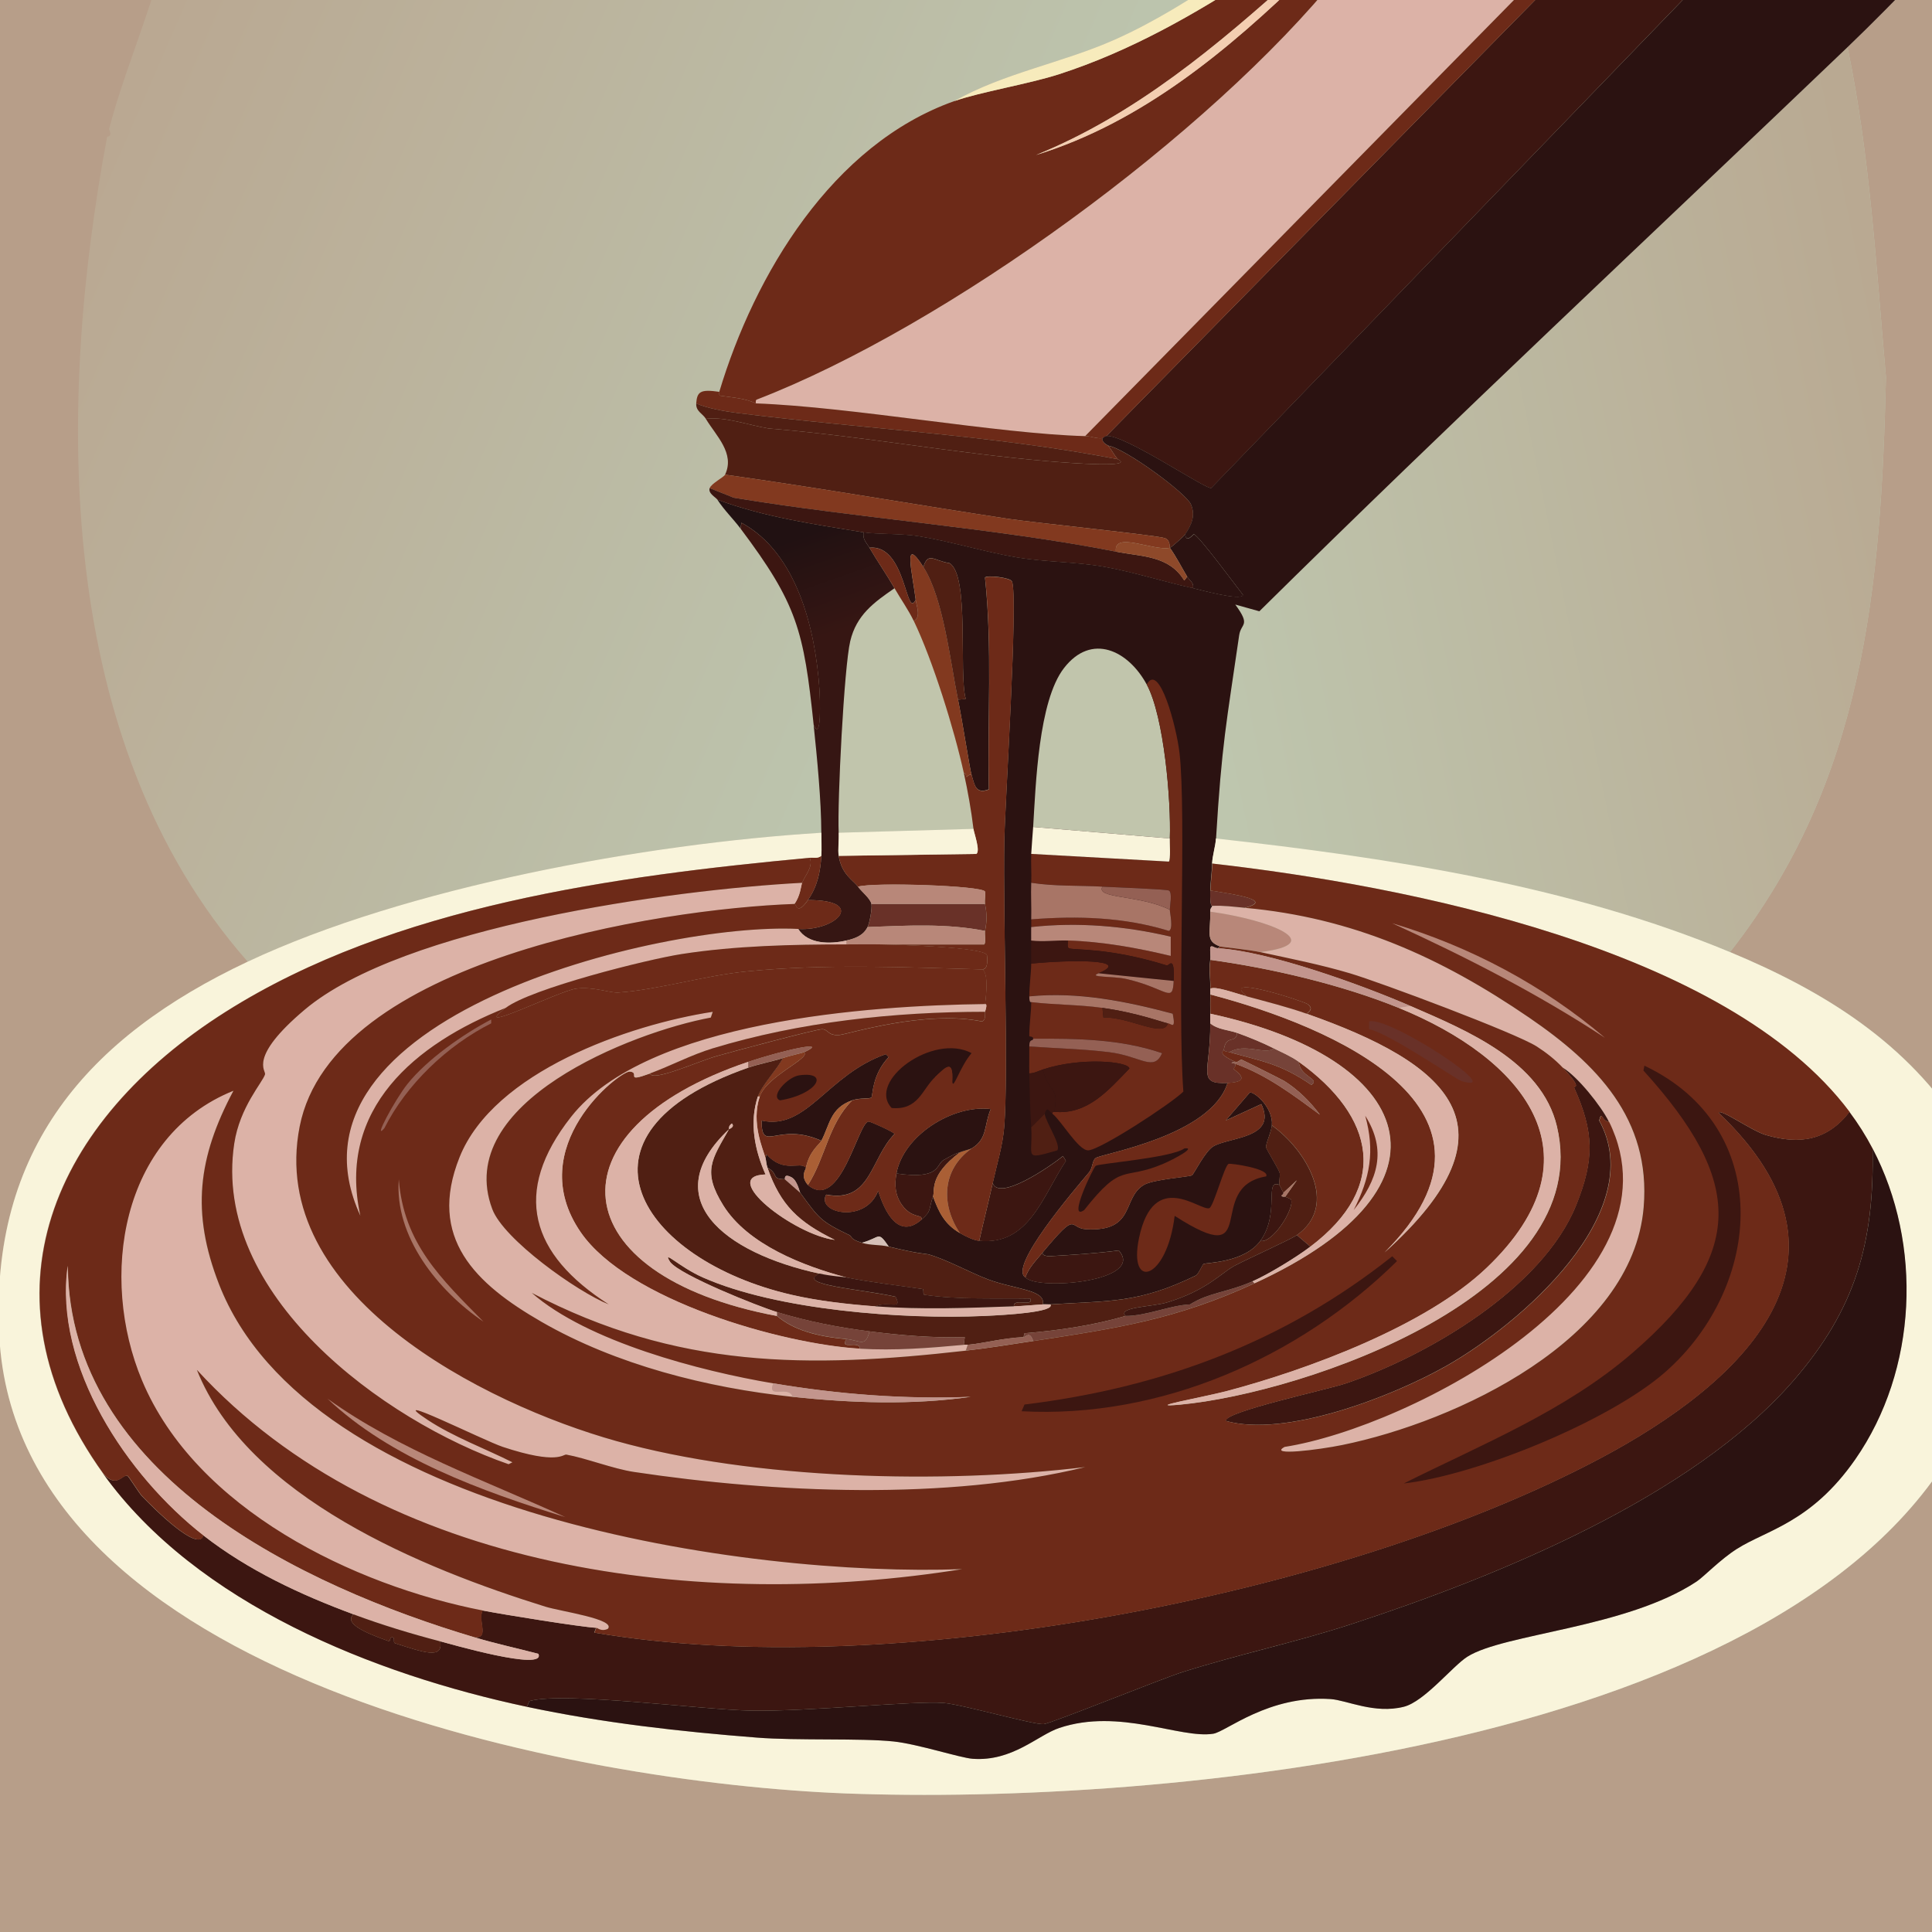 <?xml version="1.0" encoding="UTF-8"?>
<svg id="Layer_1" data-name="Layer 1" xmlns="http://www.w3.org/2000/svg" version="1.1" xmlns:xlink="http://www.w3.org/1999/xlink" viewBox="0 0 500 500">
  <defs>
    <style>
      .cls-1 {
        fill: #f7ebbc;
      }

      .cls-1, .cls-2, .cls-3, .cls-4, .cls-5, .cls-6, .cls-7, .cls-8, .cls-9, .cls-10, .cls-11, .cls-12, .cls-13, .cls-14, .cls-15, .cls-16, .cls-17, .cls-18, .cls-19, .cls-20, .cls-21, .cls-22, .cls-23, .cls-24 {
        stroke-width: 0px;
      }

      .cls-2 {
        fill: #aa5f35;
      }

      .cls-3 {
        fill: url(#linear-gradient);
      }

      .cls-4 {
        fill: #3c1611;
      }

      .cls-5 {
        fill: #a87566;
      }

      .cls-6 {
        fill: #764339;
      }

      .cls-7 {
        fill: #82391f;
      }

      .cls-8 {
        fill: #c3958d;
      }

      .cls-9 {
        fill: #6d2a18;
      }

      .cls-10 {
        fill: #693128;
      }

      .cls-11 {
        fill: #b79e89;
      }

      .cls-12 {
        fill: #946054;
      }

      .cls-13 {
        fill: url(#linear-gradient-2);
      }

      .cls-14 {
        fill: #2b1211;
      }

      .cls-15 {
        fill: #501f13;
      }

      .cls-16 {
        fill: url(#linear-gradient-3);
      }

      .cls-17 {
        fill: #b88779;
      }

      .cls-18 {
        fill: #d5c0b8;
      }

      .cls-19 {
        fill: #f4ceb1;
      }

      .cls-20 {
        fill: #8e492a;
      }

      .cls-21 {
        fill: #dcb2a7;
      }

      .cls-22 {
        fill: #f9f4db;
      }

      .cls-23 {
        fill: #c1c5ac;
      }

      .cls-24 {
        fill: url(#linear-gradient-4);
      }
    </style>
    <linearGradient id="linear-gradient" x1="-335.13" y1="-158.11" x2="94.43" y2="28.93" gradientTransform="translate(283.86 276.12) scale(.86 1)" gradientUnits="userSpaceOnUse">
      <stop offset="0" stop-color="#baa892"/>
      <stop offset="1" stop-color="#bcc4ad"/>
    </linearGradient>
    <linearGradient id="linear-gradient-2" x1="-91.4" y1="-167.47" x2="338.16" y2="19.56" gradientTransform="translate(68.62 131.67) scale(.5)" xlink:href="#linear-gradient"/>
    <linearGradient id="linear-gradient-3" x1="853.83" y1="-18.03" x2="479.84" y2="58.74" gradientTransform="translate(68.62 131.67) scale(.5)" gradientUnits="userSpaceOnUse">
      <stop offset="0" stop-color="#b9a992"/>
      <stop offset="1" stop-color="#bec6ae"/>
    </linearGradient>
    <linearGradient id="linear-gradient-4" x1="262.36" y1="19.59" x2="279.89" y2="69.43" gradientTransform="translate(68.62 131.67) scale(.5)" gradientUnits="userSpaceOnUse">
      <stop offset="0" stop-color="#211112"/>
      <stop offset="1" stop-color="#361613"/>
    </linearGradient>
  </defs>
  <g id="Background">
    <rect class="cls-3" x="-2.17" y="-6.89" width="510.21" height="510.38"/>
    <path class="cls-13" d="M317.7-6.71c-9.2,6.29-18.94,12.39-29.15,16.94-13.59,6.05-28.86,8.69-41.6,15.94-31.55,11.19-51.65,44.82-60.79,75.23-4.84-.71-5.75-.1-5.98,2.99-.15,2.04,1.68,2.64,2.49,3.99,2.61,4.36,7.6,8.91,4.98,14.45-.31.66-3.56,2.27-3.99,3.49-.48,1.37,1.6,2.39,1.99,2.99,1.82,2.81,4.02,4.87,5.98,7.47,14.69,19.55,16.36,26.38,18.93,50.82.89,8.46,1.97,19.53,1.99,27.9-45.39,2.82-107.46,14.06-148.48,33.38C13.85,191.81,14.68,104.83,27.72,35.4c1.55-.15.46-1.86.5-1.99,3.53-13.54,9.22-26.62,12.95-40.11,92.17-.37,184.35-.05,276.52,0Z"/>
    <path class="cls-11" d="M41.18-6.71c-3.74,13.49-9.43,26.57-12.95,40.11-.03.13,1.05,1.84-.5,1.99-13.04,69.43-13.87,156.41,36.37,213.5C22.61,268.43-2.72,297.64-.18,345.8c4.69,88.89,150.28,115.69,218.98,118.33,80.65,3.1,247.14-11.38,289.23-93.67-.03,44.34.03,88.69,0,133.03H-2.17V-6.71c14.45-.04,28.9.06,43.35,0Z"/>
    <path class="cls-11" d="M497.06-6.71c3.65.09,7.31-.06,10.96,0-.04,99.81.05,199.63,0,299.44-14.16-22.8-36.05-36.27-60.29-46.34,34.76-44.36,39.04-94.33,40.36-148.72-2.54-28.58-4.12-57.44-9.96-85.45,6.42-6.14,12.69-12.6,18.93-18.93Z"/>
    <path class="cls-16" d="M447.74,246.4c-41.77-17.35-88.34-24.42-133.03-29.4,1.49-24.53,2.66-29.67,5.98-52.56.48-3.3,3.13-2.34-1-7.97l6.23,1.74c50.02-49.41,101.41-97.39,152.21-145.98,5.84,28.01,7.42,56.87,9.96,85.45-1.32,54.39-5.6,104.37-40.36,148.72Z"/>
    <path class="cls-23" d="M236.49,160.7c4.91,10.18,10.52,28.25,12.95,39.36,1.03,4.72,1.91,9.65,2.49,14.45q-17.44.5-34.88,1c-.37-7.93,1.39-42.84,2.99-49.57,1.6-6.74,6.07-10,11.46-13.7,1.61,2.8,3.58,5.57,4.98,8.47Z"/>
  </g>
  <g>
    <g>
      <g>
        <path class="cls-24" d="M223.53,137.78c-.39,1.76.73,2.68,1.49,3.99,2.07,3.54,4.42,6.89,6.48,10.46-5.39,3.7-9.86,6.96-11.46,13.7-1.6,6.74-3.36,41.64-2.99,49.57.09,1.89-.24,4.46,0,5.98.78,4.9,3.76,6.28,4.98,7.97.98,1.36,3.23,3.1,3.49,4.48.22,1.19-.46,4.9-1,5.98-1.1,2.23-3.24,2.97-5.48,3.49-4.2.97-9.95.99-12.46-2.99,9.92.62,17.77-7.52,2.49-7.47,2.49-3.5,3.26-7.39,3.49-11.46.11-1.97,0-4,0-5.98-.02-8.37-1.1-19.44-1.99-27.9,2.07,4.58,1.66-6.76,1.49-9.22-1.03-15.46-5.79-35.3-20.18-43.1l-.25,1.49c-1.96-2.6-4.16-4.67-5.98-7.47,12.25,4.56,25.04,6.36,37.87,8.47Z"/>
        <path class="cls-4" d="M210.58,187.61c-2.57-24.44-4.25-31.27-18.93-50.82l.25-1.49c14.39,7.8,19.15,27.63,20.18,43.1.16,2.46.58,13.79-1.49,9.22Z"/>
        <path class="cls-9" d="M209.08,232.95c-2.96,4.16-2.91.98-3.49,1,1.53-2.03,1.72-4.77,1.99-5.48.75-1.98,2.92-4.04,1.99-6.48,1.07-.1,2,.27,2.99-.5-.23,4.07-1,7.96-3.49,11.46Z"/>
      </g>
      <g>
        <path class="cls-21" d="M398.41-6.71q-58.79,59.79-117.58,119.58c-22.69-.62-60.22-7.55-85.2-8.47,0-.33-.14-.85.25-1,49.03-18.92,117.12-68.42,150.72-110.11,17.27.01,34.54-.02,51.82,0Z"/>
        <path class="cls-4" d="M440.76-6.71l-.5,1.74q-63.4,65.64-126.8,131.29c-1.48.36-22.77-14.11-27.15-13.45q58.79-59.79,117.58-119.58c12.29.02,24.58-.03,36.87,0Z"/>
        <path class="cls-9" d="M403.89-6.71q-58.79,59.79-117.58,119.58c-.43-.01-.5.41-1,.5-1.37.25-2.7-.45-4.48-.5q58.79-59.79,117.58-119.58c1.83,0,3.65,0,5.48,0Z"/>
        <g>
          <path class="cls-9" d="M335.63-6.71c-20.45,18.43-41.74,36.37-67.51,46.83,27.42-8.45,49.78-27.18,70-46.83,2.82,0,5.65,0,8.47,0-33.6,41.69-101.69,91.19-150.72,110.11-.39.15-.25.66-.25,1-2.83-1.37-6.16-1.52-9.22-1.99-.42-.06-.2-.99-.25-1,9.14-30.41,29.24-64.04,60.79-75.23,6.65-2.36,19.29-4.43,27.15-6.98,18.32-5.92,35.01-15.42,51.07-25.91,3.49,0,6.98,0,10.46,0Z"/>
          <path class="cls-1" d="M325.17-6.71c-16.06,10.49-32.75,19.99-51.07,25.91-7.86,2.54-20.5,4.62-27.15,6.98,12.74-7.26,28.02-9.89,41.6-15.94,10.2-4.55,19.95-10.65,29.15-16.94,2.49,0,4.98,0,7.47,0Z"/>
          <path class="cls-19" d="M338.13-6.71c-20.22,19.65-42.59,38.39-70,46.83,25.77-10.47,47.06-28.41,67.51-46.83.83,0,1.66,0,2.49,0Z"/>
        </g>
        <path class="cls-15" d="M289.3,118.85c-.96-1.06-1.6-2.41-2.49-3.49,4.46.72,20.21,12.33,21.42,15.2,1.24,2.93.12,5.28-1.49,7.72-.26.4-3.58,3.4-3.99,3.49-.08-.11.18-1.94-1.25-2.49-1.9-.74-34.29-4.06-40.36-4.98-24.5-3.72-48.94-8.01-73.49-11.46,2.62-5.54-2.37-10.09-4.98-14.45,5.2-.59,10.92,1.62,16.19,2.49,24.14,1.97,48.13,6.41,72.24,8.47,6.13.53,22.74,1.75,18.19-.5Z"/>
        <path class="cls-7" d="M302.75,141.77c-4.31.91-14.66-4.41-13.95,1-31.11-6.11-67.16-8.69-98.9-13.95l-6.23-2.49c.43-1.21,3.67-2.83,3.99-3.49,24.55,3.45,48.99,7.74,73.49,11.46,6.07.92,38.46,4.25,40.36,4.98,1.43.55,1.16,2.38,1.25,2.49Z"/>
        <path class="cls-4" d="M288.8,142.77c6.74,1.32,13.74.96,17.69,7.47l.75-1c.58.97,1.84,1.55,1.49,2.99-7.57-1.66-15.05-4.09-22.67-5.48-7.45-1.36-15.41-1.23-22.92-2.49-8.48-1.43-16.89-4.09-25.41-5.48-4.34-.71-10.97-.47-14.2-1-12.83-2.11-25.62-3.91-37.87-8.47-.39-.6-2.47-1.62-1.99-2.99l6.23,2.49c31.74,5.26,67.79,7.84,98.9,13.95Z"/>
        <path class="cls-9" d="M186.16,101.41c.05,0-.17.93.25,1,3.06.47,6.39.63,9.22,1.99,24.98.92,62.51,7.85,85.2,8.47,1.79.05,3.12.75,4.48.5-.19,1.29,1.36,1.83,1.49,1.99.89,1.08,1.53,2.43,2.49,3.49-32.45-6.26-65.64-7.83-98.4-11.96-3.06-.39-7.94-1.22-10.71-2.49.23-3.09,1.13-3.7,5.98-2.99Z"/>
        <path class="cls-15" d="M289.3,118.85c4.55,2.25-12.05,1.02-18.19.5-24.11-2.06-48.11-6.5-72.24-8.47-5.27-.87-10.99-3.08-16.19-2.49-.81-1.35-2.64-1.94-2.49-3.99,2.77,1.27,7.65,2.11,10.71,2.49,32.76,4.13,65.95,5.7,98.4,11.96Z"/>
        <path class="cls-14" d="M308.73,152.23c.35-1.44-.91-2.02-1.49-2.99-1.46-2.45-2.83-5.16-4.48-7.47.41-.09,3.72-3.09,3.99-3.49.19,2.48,2.1-.04,2.24,0,1.31.37,10.88,13.37,12.71,15.69-.36,1.7-11.49-1.42-12.95-1.74Z"/>
        <path class="cls-20" d="M302.75,141.77c1.66,2.32,3.02,5.02,4.48,7.47l-.75,1c-3.94-6.51-10.95-6.15-17.69-7.47-.71-5.41,9.64-.09,13.95-1Z"/>
        <g>
          <path class="cls-14" d="M497.06-6.71c-6.24,6.34-12.51,12.79-18.93,18.93-50.8,48.59-102.19,96.58-152.21,145.98l-6.23-1.74c4.12,5.63,1.48,4.67,1,7.97-3.32,22.9-4.49,28.03-5.98,52.56-.13,2.08-.9,4.33-1,6.48-.1,2.29-.44,4.76-.5,6.98-.11,4.6.5,3.79.5,3.99,0,.41-.52.45-.5,1.49.13,5.33-1.38,7.64,2.49,8.97l-.5.5c-1.15-.07-1.49-.9-1.99-.25-.1,1.04.15,2.23,0,3.24-.44,2.91.08,4.78,0,7.47-.02.5.01,1,0,1.49-.05,1.78,0,3.24,0,4.98,0,.83,0,1.66,0,2.49.11,12.41-3.67,15.83,4.48,15.45-4.32,13.76-32.47,18.26-34.13,19.43-.96.68-.68,2.47-1.74,3.74-3.96,4.71-20.91,24.53-16.44,27.15,3.24,3.51,31.14,1,24.16-6.98-5.95.77-11.96,1.15-17.94,1.49-.24.01-2.12-.11-1.74-1,9.29-11.13,6.59-6.23,11.21-5.98,12.92.71,9.22-8.04,14.95-11.46,2.49-1.48,11.65-2.06,12.46-2.49.44-.23,3.39-6.21,5.48-7.47,4.04-2.45,16.71-2.02,12.46-10.96l-9.22,4.24,6.23-7.22c1.2-.33,6.14,3.95,5.73,8.47-.18,1.94-1.6,4.63-1.49,5.73.04.37,3.09,5.37,3.49,6.48.25.7-.25,2.55,0,3.24-4.08-1.83.18,7.37-4.98,14.45-4.16,5.7-13.98,5.6-14.7,5.98-.27.14-1.33,2.67-1.99,2.99-14.89,7.25-22.2,6.49-37.62,7.47-.66.04-1.33-.04-1.99,0,.81-3.82-7.19-3.86-14.2-6.48-4.39-1.64-10.96-5.26-15.45-6.48-.51-.14-2.58-.11-10.21-1.99-2.95-4.26-2.06-2.29-6.98-1-3.22-.98-2.4-1.59-3.24-1.99-7.55-3.62-7.85-4.35-12.71-10.96-.14-.18-.76-3.21-2.24-3.99-2.12-1.11-1.61.5-1.74.5-3.68-.06-1.42-1.31-4.48-2.99-.33-.94-.36-1.96-.5-2.49l.25-1c4.45,5.08,8.68,1.7,10.21,3.49-.15.75-1.47,2.16.5,4.48,8.45,6.99,12.91-16.09,15.69-16.44.37-.05,6.68,2.77,6.73,3.24-6.27,6.31-6.06,17.93-17.69,15.69-2.67,4.75,10.17,7.67,13.45-1,1.65,5.32,5.21,12.76,11.21,7.47,2.77-2.44,1.74-2.49,2.99-5.98,1.54,4.16,3.02,7.19,6.98,9.47,1.39.8,3.44,1.84,4.98,1.99,12.91,1.24,16.4-11.62,22.42-20.68l-.75-1.25c-3.56,2.86-16.55,11.73-18.19,6.98,1.08-4.87,2.6-9.69,2.99-14.7,1.08-13.96-.33-53.84,0-73.74.15-9.28,3.65-63.43,1.99-67.26-.43-1-6.52-1.68-6.98-1,1.94,18.18.6,36.54,1,54.81-3.49,1.34-3.69-1.19-4.48-3.74-.41-1.32-2.39-14.04-3.49-19.43l1.99-.25c-1.86-6.51,1.07-32.13-4.24-35.13-3.98-.58-5.47-3.02-6.73,1-5.4-8.41-2.89,1.31-1.99,8.47-2.56,5.36-2.42-14.4-11.96-13.45-.76-1.3-1.88-2.23-1.49-3.99,3.23.53,9.86.29,14.2,1,8.52,1.39,16.93,4.05,25.41,5.48,7.5,1.27,15.47,1.13,22.92,2.49,7.62,1.39,15.1,3.82,22.67,5.48,1.46.32,12.59,3.44,12.95,1.74-1.82-2.32-11.4-15.32-12.71-15.69-.14-.04-2.05,2.48-2.24,0,1.62-2.44,2.73-4.8,1.49-7.72-1.21-2.86-16.96-14.48-21.42-15.2-.14-.17-1.69-.71-1.49-1.99.5-.09.56-.51,1-.5,4.39-.65,25.67,13.81,27.15,13.45Q376.86,60.68,440.27-4.96l.5-1.74c18.74.04,37.57-.44,56.3,0Z"/>
          <g>
            <path class="cls-23" d="M296.77,177.14c4.51,8.33,6.32,30.25,5.98,39.86q-17.69-1.49-35.37-2.99c.68-10.85,1.36-32.56,7.97-41.1,7.14-9.24,16.66-4.56,21.42,4.24Z"/>
            <g>
              <g>
                <path class="cls-9" d="M272.36,288.25c-.05-.62.49-.46.5-.5,8.62.78,13.95-5.56,19.43-11.21-.17-1.86-12.6-3.01-22.42.25-1.16.38-2.25,1.01-3.49,1-.05-2.32.03-4.65,0-6.98,6.87.51,13.83.64,20.68,1.49,8.25,1.03,11.51,5.18,13.7.25-10.72-3.68-22.19-3.82-33.38-3.74,0-.76-.99-.36-1-.75-.02-2.91.5-5.92.5-8.72,6.12.72,12.33.64,18.43,1.49l.25,2.49c6.63-.23,15.68,5.43,16.69,1.49.87.09,2.1,1.82,1.25-2.49-12.03-3.23-24.63-5.74-37.12-4.48,0-2.84.47-5.73.5-8.47,9.95-.98,26.36-1.21,17.44,2.49-2.97,1.16,3.87.71,7.22,1.49,10.59,2.48,11.93,6.45,12.21.5.32-6.91-1.29-3.84-1.74-3.99-15.39-4.8-24.27-3.87-25.41-4.48-.49-.26-.17-1.44-.25-1.99,8.98.28,17.93,1.9,26.66,3.99v-4.98c-11.78-2.78-24.07-3.82-36.12-2.49.02-.62-.02-1.27,0-1.99,12.03-.93,23.98-.6,35.62,2.99,1.24-.42.25-4.7.25-5.48,0-.82.74-4.55-.25-4.98-.79-.35-14.64-.85-17.19-1-6.13-.35-12.33-.03-18.43-1,.1-2.48-.12-4.99,0-7.47q17.81,1,35.62,1.99c.5-.35.21-4.98.25-5.98.34-9.61-1.47-31.53-5.98-39.86,3.23-5.94,7.7,11,8.47,17.69,1.84,15.89-.59,65.9,1,87.69-3.31,3.24-21.7,15.21-24.66,15.2-2.55-.01-6.9-7.65-9.22-9.47Z"/>
                <g>
                  <path class="cls-9" d="M317.95,301.21c.53-.23,10.85,1.28,9.72,3.24-16.24,2.76-.67,24.97-23.67,10.21-2.01,16.68-12.09,19.44-9.22,5.73,3.8-18.1,15.85-6.86,18.19-7.72,1.1-.4,3.9-10.99,4.98-11.46Z"/>
                  <path class="cls-4" d="M269.87,276.79c1.85,6.76,4.19,3.99,2.99,10.96,0,.03-.55-.12-.5.5-1.03-.81-1.39-2.04-1.99,0l-3.49,3.49c-.3-4.63-.4-9.31-.5-13.95,1.24.02,2.33-.61,3.49-1Z"/>
                  <path class="cls-15" d="M266.88,291.74l3.49-3.49c.17,2.01,4.39,8.14,3.24,9.47-8.99,2.6-6.23,1.73-6.73-5.98Z"/>
                  <path class="cls-4" d="M272.86,287.75c1.2-6.97-1.14-4.2-2.99-10.96,9.82-3.26,22.25-2.11,22.42-.25-5.48,5.65-10.81,11.99-19.43,11.21Z"/>
                </g>
              </g>
              <g>
                <path class="cls-5" d="M285.31,229.46c-1.81,3.16,9.66,2.09,17.44,5.98,0,.78.99,5.06-.25,5.48-11.64-3.59-23.59-3.92-35.62-2.99.09-3.15-.12-6.32,0-9.47,6.1.96,12.3.65,18.43,1Z"/>
                <path class="cls-22" d="M302.75,217c-.04,1,.25,5.63-.25,5.98q-17.81-1-35.62-1.99c.12-2.32.35-4.65.5-6.98q17.69,1.49,35.37,2.99Z"/>
                <path class="cls-4" d="M276.34,243.41c.08.55-.24,1.73.25,1.99,1.14.62,10.02-.31,25.41,4.48.46.14,2.07-2.92,1.74,3.99l-19.43-1.99c8.92-3.7-7.49-3.47-17.44-2.49.02-2-.04-3.92,0-5.98,3.12.39,6.31-.1,9.47,0Z"/>
                <path class="cls-17" d="M276.34,243.41c-3.16-.1-6.35.39-9.47,0,.02-1.16-.03-2.33,0-3.49,12.05-1.33,24.34-.29,36.12,2.49v4.98c-8.72-2.09-17.68-3.71-26.66-3.99Z"/>
                <path class="cls-12" d="M266.38,270.81c-.03-2.19,1-1.23,1-1.99,11.19-.08,22.66.06,33.38,3.74-2.19,4.93-5.45.78-13.7-.25-6.84-.85-13.8-.98-20.68-1.49Z"/>
                <path class="cls-5" d="M302.25,264.83c-1.01-.1-7.8-2.71-16.94-3.99-6.11-.85-12.32-.77-18.43-1.49,0-.08-.5.44-.5-1.49,12.49-1.26,25.08,1.26,37.12,4.48.86,4.31-.38,2.58-1.25,2.49Z"/>
                <path class="cls-18" d="M230.01,322.63c-2.31-.57-4.63-.28-6.98-1,4.92-1.3,4.03-3.27,6.98,1Z"/>
                <path class="cls-8" d="M207.09,308.68l-3.99-3.49c.13,0-.38-1.61,1.74-.5,1.48.77,2.11,3.8,2.24,3.99Z"/>
                <path class="cls-12" d="M302.75,235.44c-7.78-3.89-19.25-2.81-17.44-5.98,2.55.14,16.4.65,17.19,1,.98.43.25,4.16.25,4.98Z"/>
                <path class="cls-15" d="M302.25,264.83c-1.01,3.94-10.06-1.72-16.69-1.49l-.25-2.49c9.14,1.27,15.93,3.88,16.94,3.99Z"/>
                <path class="cls-5" d="M284.32,251.88l19.43,1.99c-.28,5.95-1.61,1.98-12.21-.5-3.36-.79-10.19-.34-7.22-1.49Z"/>
              </g>
            </g>
          </g>
        </g>
      </g>
      <g>
        <path class="cls-7" d="M238.98,146.75c5.2,8.1,6.96,24.52,8.97,34.38,1.1,5.39,3.07,18.11,3.49,19.43-.84-.23-1.18.51-1.25.5-.41-.09-.02-1.07-.75-1-2.43-11.11-8.04-29.18-12.95-39.36,1.94-.97.72-3.72.5-5.48-.9-7.16-3.41-16.88,1.99-8.47Z"/>
        <path class="cls-15" d="M247.94,181.13c-2.01-9.86-3.77-26.28-8.97-34.38,1.26-4.01,2.75-1.58,6.73-1,5.31,2.99,2.38,28.61,4.24,35.13l-1.99.25Z"/>
        <path class="cls-10" d="M320.19,267.33c-.39,2.98-2.93.22-3.49,4.48-1.25.95,1.11,2.15,2.99,2.99-2.12.33-.02.4,0,.5.22.9-.53,1.19-.5,1.25.26.51,5.4,3.41-1.49,3.74-8.15.39-4.37-3.03-4.48-15.45,1.86,1.63,4.78,1.71,6.98,2.49Z"/>
        <path class="cls-9" d="M236.98,155.22c.22,1.76,1.44,4.51-.5,5.48-1.4-2.9-3.37-5.67-4.98-8.47-2.05-3.57-4.41-6.92-6.48-10.46,9.54-.95,9.4,18.81,11.96,13.45Z"/>
        <g>
          <path class="cls-4" d="M253.43,321.14c1.11-4.99,2.38-9.95,3.49-14.95,1.63,4.75,14.63-4.11,18.19-6.98l.75,1.25c-6.02,9.05-9.51,21.92-22.42,20.68Z"/>
          <path class="cls-4" d="M265.38,330.6c.71-2.36,2.91-4.6,4.48-6.48-.38.89,1.5,1.01,1.74,1,5.98-.35,11.99-.72,17.94-1.49,6.97,7.97-20.92,10.48-24.16,6.98Z"/>
          <path class="cls-4" d="M248.44,298.22c-8.12,6.09-6.4,9.86-6.98,11.46-1.25,3.48-.22,3.54-2.99,5.98.44-1.54-2.37-.15-4.98-3.74-1.86-2.55-2.03-5.3-1.49-8.22,11.52,1.66,10.16-2.31,12.21-3.49,3.77-2.16,4.03-1.87,4.24-1.99Z"/>
          <path class="cls-2" d="M251.43,297.22c-7.65,5.43-8,14.48-2.99,21.92-3.95-2.27-5.44-5.31-6.98-9.47.57-1.6-1.14-5.37,6.98-11.46.41-.25,2.55-.74,2.99-1Z"/>
          <path class="cls-4" d="M331.15,306.69c.04.1.67,1.27,1,1.99.15.33-.53.68-.5.75.2.46.96.18,1,.25.09.17,1.41.54,1.49.75.9,2.38-4.81,11.46-7.97,10.71,5.16-7.07.9-16.28,4.98-14.45Z"/>
          <path class="cls-14" d="M251.43,297.22c-.44.25-2.58.75-2.99,1-.2.12-.46-.17-4.24,1.99-2.05,1.17-.69,5.15-12.21,3.49,1.8-9.86,14.55-17.87,24.41-16.69-1.79,4.2-.78,7.78-4.98,10.21Z"/>
          <path class="cls-14" d="M220.54,284.76c-5.71,2-5.78,6.33-7.97,10.46-11.33-5.06-15.55,3.42-15.45-5.23,11.71,2.61,16.97-11.92,32.14-17.19l.75.75c-4.43,4.66-4.09,10.04-4.48,10.46-.41.44-2.97.04-4.98.75Z"/>
          <g>
            <path class="cls-9" d="M256.91,306.19c-1.1,5-2.38,9.95-3.49,14.95-1.54-.15-3.59-1.19-4.98-1.99-5.01-7.44-4.66-16.49,2.99-21.92,4.2-2.43,3.19-6.01,4.98-10.21-9.86-1.18-22.61,6.83-24.41,16.69-.53,2.92-.36,5.67,1.49,8.22,2.61,3.59,5.42,2.2,4.98,3.74-6,5.29-9.56-2.15-11.21-7.47-3.28,8.66-16.13,5.75-13.45,1,11.63,2.23,11.42-9.38,17.69-15.69-.04-.47-6.36-3.29-6.73-3.24-2.79.35-7.24,23.44-15.69,16.44,4.55-7.09,5.31-15.82,11.46-21.92,2.02-.7,4.57-.3,4.98-.75.39-.43.06-5.81,4.48-10.46l-.75-.75c-15.17,5.27-20.43,19.8-32.14,17.19-.11,8.65,4.12.17,15.45,5.23-.51.96-3.11,2.66-3.99,6.98-1.53-1.79-5.77,1.59-10.21-3.49l-.25,1c-.6-2.29-3.79-9.05-1.49-15.94,1.78-5.32,13.36-9.96,11.46-11.46,6.89-3.21-4.98-.7-14.45,2.49-52.39,17.67-48.37,55.31,7.47,65.77,4.32,3.65,10.32,5.28,17.94,5.98-1.86,2.99,3.49.15,3.49,2.49-20.28-1.23-60.14-12.56-72.24-30.14-15.26-22.17,10.24-41.85,12.71-41.6,2.84.29-1.55,2.99,5.23.5.62,2.25,12.26-3.07,17.19-4.48,3.35-.96,25.99-7.05,27.4-6.98,1.63.09,1.37,1.76,4.48,1.49,2.09-.17,22.09-6.52,36.87-3.49,1.19-.66.5-1.75.75-2.49.8-2.44-.01-1.89,0-1.99,1.05-8.28-.46-8.5-.5-8.97-.02-.21,1.45.21,1-3.74-.8-2.09-23.63-2.67-27.4-2.74h26.66c.57-.4.1-2.7.25-3.49.53-2.8.51-4.24,0-6.98-.17-.92.22-2.84,0-3.24-.83-1.52-28.94-2.45-32.88-1.25-1.22-1.69-4.21-3.07-4.98-7.97q17.81-.25,35.62-.5c1.1-.77-.62-5.41-.75-6.48-.58-4.8-1.46-9.73-2.49-14.45.73-.07.34.9.75,1,.07.02.41-.73,1.25-.5.8,2.55.99,5.08,4.48,3.74-.4-18.26.95-36.63-1-54.81.45-.68,6.54,0,6.98,1,1.66,3.83-1.84,57.98-1.99,67.26-.33,19.9,1.08,59.78,0,73.74-.39,5.01-1.91,9.83-2.99,14.7Z"/>
            <path class="cls-2" d="M220.54,284.76c-6.15,6.1-6.91,14.84-11.46,21.92-1.97-2.32-.65-3.73-.5-4.48.88-4.31,3.47-6.01,3.99-6.98,2.19-4.13,2.26-8.47,7.97-10.46Z"/>
            <path class="cls-14" d="M246.45,279.78c.31-5.85-1.74-3.6-4.48-1-3.39,3.21-4.28,8.59-11.21,7.97-6.48-6.92,10.75-19.51,20.68-14.2-3.11,3.64-4.89,10.07-4.98,7.22Z"/>
            <path class="cls-14" d="M206.84,278.29c8-1.12,4.74,4.92-4.98,6.48-2.65-1.04,1.98-6.06,4.98-6.48Z"/>
            <path class="cls-9" d="M246.45,279.78c0,.05-.94-.17-1,.25-.17,1.26,2.67,3.25-6.73,8.22-2.16-1.57,6.66-7.02,3.24-9.47,2.74-2.6,4.79-4.86,4.48,1Z"/>
          </g>
          <path class="cls-7" d="M208.09,272.31c1.9,1.5-9.68,6.14-11.46,11.46h-.5c.97-2.9,4.96-7,6.48-9.96,1.8-.58,5.22-1.37,5.48-1.49Z"/>
          <g>
            <path class="cls-9" d="M318.2,272.31c8.2,2.31,13.08,2.9,21.18,8.47,2.43-1.64-2.96-2.01-3.24-5.98,19.79,14.22,23.59,32.24,2.99,47.83q-1.74-1.49-3.49-2.99c11.13-7.9,2.15-22.26-6.48-28.4.41-4.52-4.53-8.8-5.73-8.47l-6.23,7.22,9.22-4.24c4.26,8.94-8.41,8.51-12.46,10.96-2.09,1.26-5.04,7.24-5.48,7.47-.8.43-9.97,1.01-12.46,2.49-5.73,3.42-2.03,12.17-14.95,11.46-4.62-.26-1.92-5.15-11.21,5.98-1.57,1.88-3.78,4.11-4.48,6.48-4.47-2.62,12.48-22.45,16.44-27.15,1.06-1.27.78-3.05,1.74-3.74,1.66-1.17,29.81-5.67,34.13-19.43,6.9-.33,1.75-3.23,1.49-3.74-.03-.06.72-.35.5-1.25,8.21,2.95,14.98,8.1,21.92,13.2-2.51-3.36-5.66-6.49-9.22-8.72-.52-.32-9.83-4.98-10.96-5.48-.54-.24-1,.83-1.74.5-1.88-.84-4.24-2.04-2.99-2.99.58.45,1,.36,1.49.5Z"/>
            <path class="cls-14" d="M306.49,297.22c3.32-.45-2.64,2.78-5.48,3.99-10.52,4.47-10.43-.73-20.43,11.96-4.41,3.05,2.39-11.07,2.99-11.46.98-.64,19.52-2.05,22.92-4.48Z"/>
            <path class="cls-6" d="M329.66,271.31c2.18,1.09,4.49,2.06,6.48,3.49.28,3.97,5.67,4.34,3.24,5.98-8.1-5.57-12.97-6.16-21.18-8.47,3.93-2.48,9.3.8,11.46-1Z"/>
            <path class="cls-12" d="M319.69,275.3c-.02-.1-2.12-.17,0-.5.74.33,1.2-.74,1.74-.5,1.13.5,10.44,5.16,10.96,5.48,3.56,2.23,6.71,5.36,9.22,8.72-6.95-5.1-13.71-10.25-21.92-13.2Z"/>
          </g>
        </g>
      </g>
    </g>
    <g>
      <path class="cls-22" d="M212.57,215.51c0,1.98.11,4.01,0,5.98-.99.77-1.92.4-2.99.5-50.16,4.69-107.71,12.34-151.22,39.86-44.45,28.11-65.08,73.07-31.64,119.58,24.22,33.69,70.21,51.9,109.61,60.29,19.57,4.16,39.62,6.41,59.54,7.97,10.41.82,26.88.1,35.37,1,6.25.66,17.21,4.25,20.43,4.48,10.31.76,16.85-6.1,22.42-7.97,15.61-5.23,31.31,2.84,39.86,1.49,3.36-.53,14.33-10.06,30.39-8.97,4.16.28,11.32,3.92,18.93,1.99,5.36-1.35,12.62-10.54,16.44-12.95,9.5-6.02,41.12-7.43,59.29-19.43,1.92-1.27,6.12-5.71,10.46-8.47,7.74-4.92,19.22-6.77,30.64-23.17,16.13-23.16,17.52-55.64,4.48-80.47-1.75-3.34-3.72-6.45-5.98-9.47-31.71-42.38-115.06-58.63-164.92-64.27.1-2.15.87-4.4,1-6.48,44.69,4.98,91.26,12.04,133.03,29.4,24.23,10.07,46.13,23.54,60.29,46.34-.01,25.91.02,51.82,0,77.73-42.09,82.29-208.57,96.76-289.23,93.67C150.11,461.49,4.51,434.69-.18,345.8c-2.54-48.15,22.79-77.36,64.27-96.91,41.01-19.32,103.08-30.57,148.48-33.38Z"/>
      <path class="cls-15" d="M196.13,283.77c-2.25,6.73-.81,13.92,1.99,20.18-12.44.39,7.56,15.74,17.94,16.94-9.36-4.61-14-8.87-17.44-18.68,3.06,1.68.8,2.93,4.48,2.99l3.99,3.49c4.85,6.61,5.15,7.34,12.71,10.96.84.4.02,1.01,3.24,1.99,2.34.72,4.67.43,6.98,1,7.63,1.89,9.7,1.85,10.21,1.99,4.49,1.22,11.05,4.83,15.45,6.48,7.01,2.62,15.01,2.66,14.2,6.48-2.5.14-4.97.41-7.47.5-.24-2.27,5.16.26,4.24-1.99-8.94-.16-18.57.32-27.4-1-.47-.07-.02-1.42-.5-1.49-6.59-.98-13.13-1.69-19.68-2.99-11.02-2.92-25.58-8.5-31.89-18.68-5.45-8.79-2.98-11.8,1.49-19.68.04-.07,1.62-.58.75-1.49-1.01.68-.69,1.44-.75,1.49-18.94,17.84-1.48,31.98,23.42,37.37-6.36,2.93,10.82,3.98,19.68,5.98,1.88,3.7-1.73.91-5.23,2.49-7.14-.54-14.7-1.38-21.67-2.99-39.1-9.01-60.5-41.53-11.21-58.79,2.9-1.01,6.01-1.53,8.97-2.49-1.52,2.96-5.51,7.07-6.48,9.96Z"/>
      <path class="cls-21" d="M322.18,234.94c27.84,2.54,50.59,12.74,73.49,28.4,17.41,11.9,31.56,26.17,29.65,49.08-2.87,34.31-48.57,55.52-77.97,61.53-6.15,1.26-19.35,2.9-14.95.5,32.6-5.09,104.45-42.59,83.95-84.2-1.94-3.95-8.05-11.66-11.96-13.95-2-2.11-4.3-3.92-6.73-5.48-5.43-3.48-40.5-16.6-48.33-18.93-7.59-2.26-15.43-3.81-23.17-5.48,17.68-2.21,2.66-8.32-12.95-10.46-.03-1.05.5-1.09.5-1.49,2.84-.15,5.65.24,8.47.5Z"/>
      <path class="cls-15" d="M335.63,319.64c-1.6,1.13-12.79,6.15-16.19,7.97-3.37,1.81-7.02,6.3-17.44,9.47-3.66,1.11-12.93,1.18-10.71,3.49-7.86,2.3-16.64,3.71-26.16,4.48l-.25,1c-5.39.24-9.78,1.52-14.45,1.99-.33.03-.67-.03-1,0l.25-1.99c-8.26.24-16.48-.46-24.66-1.49-8.09-1.03-16.11-2.59-23.92-4.98-5.05-1.55-25.01-9.54-27.65-12.95-2.2-3.48,2.21,1.22,8.47,3.99,19.24,8.51,51.83,10.89,72.74,9.96,5.68-.25,18.43-.99,17.19-2.99,15.41-.98,22.73-.23,37.62-7.47.67-.32,1.72-2.85,1.99-2.99.72-.38,10.54-.28,14.7-5.98,3.16.75,8.88-8.33,7.97-10.71-.08-.21-1.41-.58-1.49-.75q1.49-2.12,2.99-4.24l-3.49,3.24c-.33-.72-.96-1.89-1-1.99-.25-.69.25-2.53,0-3.24-.39-1.1-3.45-6.11-3.49-6.48-.11-1.1,1.32-3.79,1.49-5.73,8.62,6.14,17.6,20.5,6.48,28.4Z"/>
      <path class="cls-21" d="M193.64,276.29c-49.29,17.26-27.89,49.78,11.21,58.79,6.97,1.61,14.53,2.45,21.67,2.99,11.99.9,23.89.44,35.87,0,2.5-.09,4.97-.35,7.47-.5.66-.04,1.33.04,1.99,0,1.24,2-11.51,2.74-17.19,2.99-20.91.93-53.5-1.45-72.74-9.96-6.26-2.77-10.67-7.46-8.47-3.99,2.65,3.42,22.6,11.41,27.65,12.95.03.4-.05.96,0,1-55.85-10.46-59.87-48.1-7.47-65.77v1.49Z"/>
      <path class="cls-17" d="M326.17,246.4c-3.4-.74-9.96-1.32-10.46-1.49-3.87-1.33-2.36-3.64-2.49-8.97,15.61,2.14,30.64,8.25,12.95,10.46Z"/>
      <path class="cls-21" d="M198.12,299.71c.14.54.17,1.55.5,2.49,3.43,9.81,8.08,14.07,17.44,18.68-10.38-1.2-30.37-16.55-17.94-16.94-2.8-6.26-4.24-13.44-1.99-20.18h.5c-2.3,6.89.9,13.66,1.49,15.94Z"/>
      <path class="cls-10" d="M322.18,234.94c-2.82-.26-5.63-.65-8.47-.5,0-.2-.61.62-.5-3.99,7.03,1.11,16.23,2.54,8.97,4.48Z"/>
      <path class="cls-4" d="M478.63,287.75c2.26,3.02,4.23,6.13,5.98,9.47.49,24.35-4.41,41.57-20.43,60.04-26.24,30.26-76.9,50.77-114.35,63.03-14.41,4.72-29.41,7.87-43.85,12.46-5.48,1.74-33.96,13.29-35.87,13.45-2.58.22-21.07-5.09-25.91-5.48-7.58-.61-35.09,2.27-49.82,1.99-13.05-.25-48.38-4.96-57.3-2.49-.19.05-.38.91-.75,1.49-39.4-8.38-85.39-26.6-109.61-60.29,3.47,3.85,4.9.1,6.23.5.31.09,3.01,4.48,3.74,5.23,3.14,3.27,14.64,14.78,15.94,10.21,11.57,9.02,25.18,15.37,38.86,20.43-3.17,2.82,6.33,5.89,9.22,6.98.25.09.09-1.31,1-1,.5.17,0,1.33.5,1.49,7.38,2.38,12.58,4.23,11.71-.5,2.03.53,27.52,7.95,25.41,3.24-5.41-1.41-10.95-2.6-16.44-4.24,3.84.11.64-4.31,1.99-6.98,5.44,1.06,25.38,4.28,29.4,4.48l-.5,1.25c76.04,12.99,192.48-9.07,260.33-45.09,36.88-19.58,70.87-51.27,30.64-89.43.36-1.25,8.5,4.64,12.21,5.73,8.78,2.58,15.93,1.44,21.67-5.98Z"/>
      <path class="cls-14" d="M136.34,441.71c.37-.58.56-1.44.75-1.49,8.92-2.47,44.25,2.25,57.3,2.49,14.74.28,42.24-2.6,49.82-1.99,4.84.39,23.33,5.7,25.91,5.48,1.91-.17,30.39-11.71,35.87-13.45,14.44-4.58,29.43-7.74,43.85-12.46,37.45-12.25,88.11-32.77,114.35-63.03,16.02-18.47,20.92-35.68,20.43-60.04,13.03,24.83,11.64,57.31-4.48,80.47-11.42,16.39-22.9,18.25-30.64,23.17-4.34,2.76-8.54,7.2-10.46,8.47-18.17,12.01-49.79,13.41-59.29,19.43-3.82,2.42-11.09,11.6-16.44,12.95-7.61,1.92-14.78-1.71-18.93-1.99-16.06-1.09-27.04,8.44-30.39,8.97-8.55,1.35-24.25-6.73-39.86-1.49-5.57,1.87-12.11,8.73-22.42,7.97-3.22-.24-14.18-3.82-20.43-4.48-8.49-.9-24.96-.18-35.37-1-19.92-1.56-39.97-3.81-59.54-7.97Z"/>
      <path class="cls-21" d="M206.59,240.42c2.5,3.98,8.25,3.96,12.46,2.99v1c-14.06,0-28.7.34-42.6,2.49-9.03,1.4-39,8.94-45.59,13.95-23.42,9.27-43.72,26.12-37.62,53.81-23.5-51.18,77.53-76.05,113.35-74.24Z"/>
      <path class="cls-22" d="M251.93,214.51c.13,1.06,1.84,5.7.75,6.48q-17.81.25-35.62.5c-.24-1.52.09-4.09,0-5.98q17.44-.5,34.88-1Z"/>
      <path class="cls-10" d="M254.92,233.94c.51,2.74.53,4.17,0,6.98-10.02-2-20.28-1.38-30.39-1,.54-1.08,1.22-4.79,1-5.98h29.4Z"/>
      <path class="cls-17" d="M254.92,233.94h-29.4c-.26-1.39-2.51-3.12-3.49-4.48,3.94-1.2,32.06-.28,32.88,1.25.22.4-.17,2.32,0,3.24Z"/>
      <path class="cls-17" d="M254.92,240.92c-.15.79.32,3.09-.25,3.49h-26.66c-2.98-.06-5.98,0-8.97,0v-1c2.24-.52,4.38-1.25,5.48-3.49,10.11-.38,20.38-1,30.39,1Z"/>
      <path class="cls-21" d="M154.28,421.28c-4.02-.21-23.96-3.42-29.4-4.48-33.45-6.52-74.23-26.23-88.19-59.54-11.14-26.58-5.61-63.2,23.67-74.98-9.21,17.31-10.96,31.5-3.74,50.07,23.19,59.61,136.85,75.81,192.32,73.74-67.02,10.76-149.83,1.04-198.05-51.57,13.15,32.99,58.43,51.41,90.18,61.28,3.98,1.24,18.32,3.22,16.19,5.73-1.63.82-2.68-.23-2.99-.25Z"/>
      <path class="cls-21" d="M207.59,228.46c-.27.71-.47,3.45-1.99,5.48-35.38,1.26-119.56,14.69-128.05,57.55-8.61,43.45,47.77,71.89,81.96,81.46,35.76,10.01,84.47,11.14,121.32,6.73-35.65,8.73-80.56,6.71-116.84,1.25-5.27-.79-12.42-3.58-17.44-4.48-.83-.15-2.21,2.72-16.44-1.99-4.94-1.64-31.5-14.94-19.43-6.98,6.65,4.39,14.8,7.38,21.92,10.96l-1,.5c-32.6-11.29-76.87-43.97-71-82.96,1.43-9.51,7.37-15.86,7.97-17.94.29-1-4.42-4.33,10.21-16.69,25.49-21.52,95.05-31.1,128.79-32.88Z"/>
      <path class="cls-21" d="M254.92,259.85c-.01.1.8-.45,0,1.99-23.47,0-47.96,2.62-70.5,9.47-5.58,1.69-10.77,4.48-16.19,6.48-6.78,2.49-2.39-.21-5.23-.5-2.46-.25-27.97,19.43-12.71,41.6,12.1,17.58,51.97,28.91,72.24,30.14,8.95.54,17.99-.17,26.9-1,.33-.03.67.03,1,0l-.5,1.49c-40.92,4.66-74.8,4.69-112.35-14.95,14.36,12.59,43.66,20.24,62.53,23.42-1.73,4.25,4.07.4,4.98,3.49-22.05-2.33-45.67-8.29-65.02-19.43-17.05-9.82-29.55-21.66-21.18-42.6,8.83-22.08,43.74-34.27,65.52-37.62l-.5,1.49c-20.44,3.8-66.89,22.03-56.55,49.57,2.94,7.84,21.89,21.34,30.14,24.66-20.17-12.91-25.22-28.92-9.72-48.58,19.6-24.85,77.41-28.79,107.12-29.15Z"/>
      <path class="cls-4" d="M416.35,290.24c-1.84.1-1.76-3.17-2.49-.25,13.04,23.8-20.45,52.7-39.61,63.53-14.16,8-41.6,18.57-57.05,14.2-.37-2.38,26.3-8.07,31.14-9.72,21.08-7.16,50.83-24.51,59.54-46.09,4.8-11.9,4.62-18.99-.5-30.39-.27-.59,2.51.58-2.99-5.23,3.9,2.29,10.01,10,11.96,13.95Z"/>
      <path class="cls-9" d="M228.02,244.41c3.77.07,26.6.65,27.4,2.74.46,3.95-1.02,3.53-1,3.74-20.27-.55-40.8-1.49-61.03.5-11.12,1.09-23.15,4.79-33.38,5.48-2.27.15-6.5-1.61-10.96-1-4.52.62-27.98,12.43-18.19,4.98,6.59-5.01,36.56-12.55,45.59-13.95,13.9-2.15,28.54-2.48,42.6-2.49,2.99,0,5.98-.06,8.97,0Z"/>
      <path class="cls-6" d="M324.18,331.6l.5.5c-20.4,9.37-35.41,11.6-57.3,14.95-.91-2.7-1.83-1.03-2.49-1l.25-1c9.52-.77,18.3-2.18,26.16-4.48,5.54-.01,11.53-2.77,16.69-2.99,4.94-3.12,9.61-3.06,16.19-5.98Z"/>
      <g>
        <path class="cls-9" d="M209.58,221.99c.93,2.44-1.24,4.49-1.99,6.48-33.75,1.78-103.3,11.36-128.79,32.88-14.64,12.36-9.92,15.69-10.21,16.69-.61,2.07-6.54,8.42-7.97,17.94-5.87,38.98,38.4,71.67,71,82.96l1-.5c-7.12-3.58-15.27-6.57-21.92-10.96-12.07-7.97,14.49,5.34,19.43,6.98,14.23,4.71,15.61,1.84,16.44,1.99,5.02.9,12.17,3.69,17.44,4.48,36.28,5.46,81.18,7.48,116.84-1.25-36.85,4.42-85.56,3.29-121.32-6.73-34.19-9.57-90.57-38.01-81.96-81.46,8.49-42.86,92.66-56.29,128.05-57.55.57-.02.53,3.16,3.49-1,15.28-.05,7.43,8.09-2.49,7.47-35.82-1.81-136.85,23.06-113.35,74.24-6.11-27.69,14.2-44.54,37.62-53.81-9.79,7.44,13.66-4.36,18.19-4.98,4.46-.61,8.7,1.15,10.96,1,10.23-.7,22.26-4.39,33.38-5.48,20.23-1.99,40.76-1.05,61.03-.5.04.46,1.55.69.5,8.97-29.71.36-87.52,4.29-107.12,29.15-15.5,19.66-10.46,35.66,9.72,48.58-8.26-3.32-27.2-16.82-30.14-24.66-10.34-27.54,36.11-45.78,56.55-49.57l.5-1.49c-21.78,3.34-56.69,15.53-65.52,37.62-8.38,20.94,4.13,32.78,21.18,42.6,19.35,11.15,42.97,17.1,65.02,19.43,15.27,1.61,30.85,2.16,46.09,0-17.15.67-34.17-.65-51.07-3.49-18.87-3.17-48.17-10.82-62.53-23.42,37.55,19.64,71.43,19.6,112.35,14.95,5.85-.67,11.62-1.6,17.44-2.49,21.89-3.35,36.9-5.57,57.3-14.95,54.82-25.19,41.43-58.34-11.46-69.75,0-1.74-.05-3.2,0-4.98,31.29,8.23,82.28,29.61,45.09,66.76,36.18-32.54,16.23-48.99-20.18-61.78,1.08-.81,1.62-1.48.25-2.49-1.02-.75-23.1-7.95-15.69-1.99-3.22-.88-8.28-2.76-9.47-1.99.08-2.69-.44-4.57,0-7.47,15.76,2.15,34.11,6.46,48.83,12.46,31.56,12.87,53.49,37.84,22.67,67.26-15.74,15.02-46.38,26.38-67.26,31.89-5.8,1.53-22.28,4.45-11.96,3.49,32.1-3.01,107.63-28.69,97.41-72-4-16.94-23.5-24.9-37.87-31.14-12.58-5.47-36.7-14.18-49.82-14.95l.5-.5c.5.17,7.06.76,10.46,1.49,7.73,1.67,15.58,3.22,23.17,5.48,7.83,2.33,42.9,15.45,48.33,18.93,2.43,1.56,4.73,3.37,6.73,5.48,5.5,5.81,2.72,4.64,2.99,5.23,5.12,11.41,5.3,18.49.5,30.39-8.71,21.57-38.46,38.93-59.54,46.09-4.84,1.64-31.51,7.33-31.14,9.72,15.44,4.37,42.89-6.2,57.05-14.2,19.16-10.83,52.65-39.73,39.61-63.53.73-2.93.65.35,2.49.25,20.5,41.61-51.36,79.11-83.95,84.2-4.4,2.4,8.8.76,14.95-.5,29.41-6.01,75.1-27.22,77.97-61.53,1.92-22.91-12.24-37.17-29.65-49.08-22.9-15.66-45.65-25.86-73.49-28.4,7.26-1.94-1.94-3.38-8.97-4.48.06-2.22.4-4.69.5-6.98,49.85,5.65,133.21,21.9,164.92,64.27-5.74,7.42-12.9,8.56-21.67,5.98-3.71-1.09-11.85-6.98-12.21-5.73,40.23,38.16,6.24,69.85-30.64,89.43-67.85,36.02-184.29,58.08-260.33,45.09l.5-1.25c.31.02,1.36,1.07,2.99.25,2.12-2.51-12.22-4.49-16.19-5.73-31.76-9.88-77.03-28.29-90.18-61.28,48.22,52.61,131.03,62.33,198.05,51.57-55.47,2.07-169.13-14.13-192.32-73.74-7.23-18.57-5.48-32.76,3.74-50.07-29.28,11.78-34.8,48.41-23.67,74.98,13.96,33.31,54.74,53.02,88.19,59.54-1.35,2.67,1.85,7.08-1.99,6.98-44.63-13.27-105.06-42.06-105.38-96.16-3.67,25.89,15.33,54.31,35.13,69.75-1.3,4.57-12.8-6.95-15.94-10.21-.73-.75-3.43-5.14-3.74-5.23-1.33-.4-2.76,3.35-6.23-.5-33.44-46.5-12.81-91.47,31.64-119.58,43.51-27.51,101.05-35.17,151.22-39.86Z"/>
        <g>
          <path class="cls-21" d="M322.68,257.86c5.18,1.41,10.38,2.7,15.45,4.48,36.4,12.79,56.36,29.24,20.18,61.78,37.18-37.15-13.8-58.53-45.09-66.76.01-.5-.02-1,0-1.49,1.19-.76,6.25,1.12,9.47,1.99Z"/>
          <path class="cls-8" d="M315.21,245.4c13.12.77,37.24,9.48,49.82,14.95l-2.99.5c-14.72-6-33.07-10.3-48.83-12.46.15-1.01-.1-2.2,0-3.24.5-.65.84.18,1.99.25Z"/>
          <path class="cls-4" d="M425.57,275.8c33.74,15.98,30.79,56.89,5.48,79.22-14.26,12.58-48.47,26.67-67.76,28.9,20.32-10.17,41.91-18.81,59.29-33.88,29.5-25.56,28.68-44.37,2.74-72.99l.25-1.25Z"/>
          <path class="cls-21" d="M122.89,423.77c5.49,1.63,11.03,2.82,16.44,4.24,2.11,4.71-23.38-2.71-25.41-3.24-7.58-1.97-15.08-4.26-22.42-6.98-13.68-5.06-27.3-11.4-38.86-20.43-19.8-15.44-38.79-43.87-35.13-69.75.31,54.1,60.75,82.89,105.38,96.16Z"/>
          <path class="cls-21" d="M365.03,260.35c14.36,6.24,33.87,14.2,37.87,31.14,10.22,43.3-65.31,68.99-97.41,72-10.32.97,6.16-1.96,11.96-3.49,20.88-5.51,51.52-16.86,67.26-31.89,30.82-29.42,8.89-54.39-22.67-67.26l2.99-.5Z"/>
          <path class="cls-4" d="M360.3,325.12l1.25,1.25c-25.42,25.06-61.26,40.79-97.16,38.86l.75-1.74c35.32-4.32,67.18-16.11,95.16-38.36Z"/>
          <path class="cls-17" d="M84.77,361.99c18.74,13.41,40.72,21.11,61.53,30.64-21.57-6.68-45.31-15.25-61.53-30.64Z"/>
          <path class="cls-17" d="M360.3,238.93c20.14,6.02,39.02,16.01,55.06,29.65-17.54-11.5-36.01-20.93-55.06-29.65Z"/>
          <path class="cls-10" d="M354.32,264.34c5.06-1.49,36.27,19.09,23.92,15.45-1.32-.39-18.52-12.26-23.92-13.45v-1.99Z"/>
          <path class="cls-8" d="M205.1,361.49c-.91-3.09-6.71.76-4.98-3.49,16.9,2.84,33.92,4.15,51.07,3.49-15.24,2.16-30.82,1.61-46.09,0Z"/>
          <path class="cls-5" d="M103.21,305.19c1.24,16.6,10.99,25.8,21.92,36.87-11.79-8-23.08-22.04-21.92-36.87Z"/>
          <path class="cls-9" d="M338.13,262.34c-5.07-1.78-10.27-3.07-15.45-4.48-7.41-5.96,14.67,1.24,15.69,1.99,1.37,1.01.83,1.68-.25,2.49Z"/>
          <path class="cls-12" d="M127.12,263.84v1c-11.38,5.73-21.94,15.79-27.65,27.15-3.15,3.58,2.8-7.49,5.98-11.46,5.11-6.38,14.36-12.87,21.67-16.69Z"/>
        </g>
      </g>
      <path class="cls-12" d="M267.38,347.04c-5.82.89-11.59,1.83-17.44,2.49l.5-1.49c4.67-.47,9.06-1.76,14.45-1.99.66-.03,1.58-1.7,2.49,1Z"/>
      <path class="cls-9" d="M254.92,261.85c-.24.74.44,1.84-.75,2.49-14.78-3.03-34.78,3.31-36.87,3.49-3.11.26-2.86-1.4-4.48-1.49-1.41-.08-24.06,6.01-27.4,6.98-4.92,1.42-16.57,6.74-17.19,4.48,5.42-1.99,10.62-4.78,16.19-6.48,22.54-6.85,47.03-9.47,70.5-9.47Z"/>
      <path class="cls-6" d="M249.44,348.04c-8.91.83-17.96,1.54-26.9,1,0-2.34-5.35.5-3.49-2.49,3.57.33,4.89,2.28,5.98-1.99,8.18,1.04,16.41,1.74,24.66,1.49l-.25,1.99Z"/>
      <path class="cls-6" d="M225.03,344.55c-1.09,4.28-2.41,2.32-5.98,1.99-7.62-.7-13.62-2.33-17.94-5.98-.05-.04.03-.59,0-1,7.8,2.39,15.82,3.96,23.92,4.98Z"/>
      <path class="cls-12" d="M208.09,272.31c-.26.12-3.68.91-5.48,1.49-2.96.96-6.07,1.48-8.97,2.49v-1.49c9.47-3.19,21.34-5.7,14.45-2.49Z"/>
      <path class="cls-21" d="M219.05,330.6c-.96-.19-3.52-.25-6.98-1-24.9-5.39-42.35-19.53-23.42-37.37-4.48,7.88-6.94,10.89-1.49,19.68,6.31,10.18,20.86,15.77,31.89,18.68Z"/>
      <path class="cls-4" d="M219.05,330.6c6.55,1.3,13.09,2.01,19.68,2.99.47.07.02,1.42.5,1.49,8.84,1.32,18.46.83,27.4,1,.92,2.26-4.47-.28-4.24,1.99-11.98.44-23.88.9-35.87,0,3.5-1.58,7.11,1.21,5.23-2.49-8.86-2-26.04-3.05-19.68-5.98,3.45.75,6.02.81,6.98,1Z"/>
      <path class="cls-21" d="M188.65,292.24c.06-.06-.26-.81.75-1.49.87.91-.71,1.42-.75,1.49Z"/>
      <path class="cls-4" d="M335.63,319.64q1.74,1.49,3.49,2.99c-3.7,2.8-10.75,7.11-14.95,8.97-6.59,2.91-11.25,2.86-16.19,5.98-5.16.22-11.15,2.98-16.69,2.99-2.22-2.31,7.05-2.37,10.71-3.49,10.42-3.17,14.07-7.66,17.44-9.47,3.41-1.82,14.6-6.84,16.19-7.97Z"/>
      <path class="cls-10" d="M329.66,271.31c-2.16,1.8-7.53-1.48-11.46,1-.49-.14-.91-.05-1.49-.5.56-4.26,3.1-1.51,3.49-4.48,3.13,1.11,6.49,2.5,9.47,3.99Z"/>
      <path class="cls-5" d="M332.65,309.68c-.04-.07-.8.21-1-.25-.03-.07.65-.42.5-.75l3.49-3.24q-1.49,2.12-2.99,4.24Z"/>
      <g>
        <path class="cls-21" d="M324.67,332.1l-.5-.5c4.2-1.86,11.25-6.17,14.95-8.97,20.6-15.59,16.8-33.61-2.99-47.83-1.99-1.43-4.3-2.4-6.48-3.49-2.98-1.49-6.33-2.88-9.47-3.99-2.2-.78-5.11-.86-6.98-2.49,0-.83,0-1.66,0-2.49,52.89,11.41,66.28,44.56,11.46,69.75Z"/>
        <path class="cls-9" d="M353.32,288.75c5.67,8.98,3.22,16.6-2.99,24.41,4.26-8.36,5.52-15.25,2.99-24.41Z"/>
      </g>
      <path class="cls-15" d="M113.92,424.77c.87,4.73-4.33,2.88-11.71.5-.5-.16,0-1.32-.5-1.49-.91-.31-.74,1.09-1,1-2.89-1.08-12.39-4.16-9.22-6.98,7.34,2.72,14.84,5,22.42,6.98Z"/>
    </g>
  </g>
</svg>
